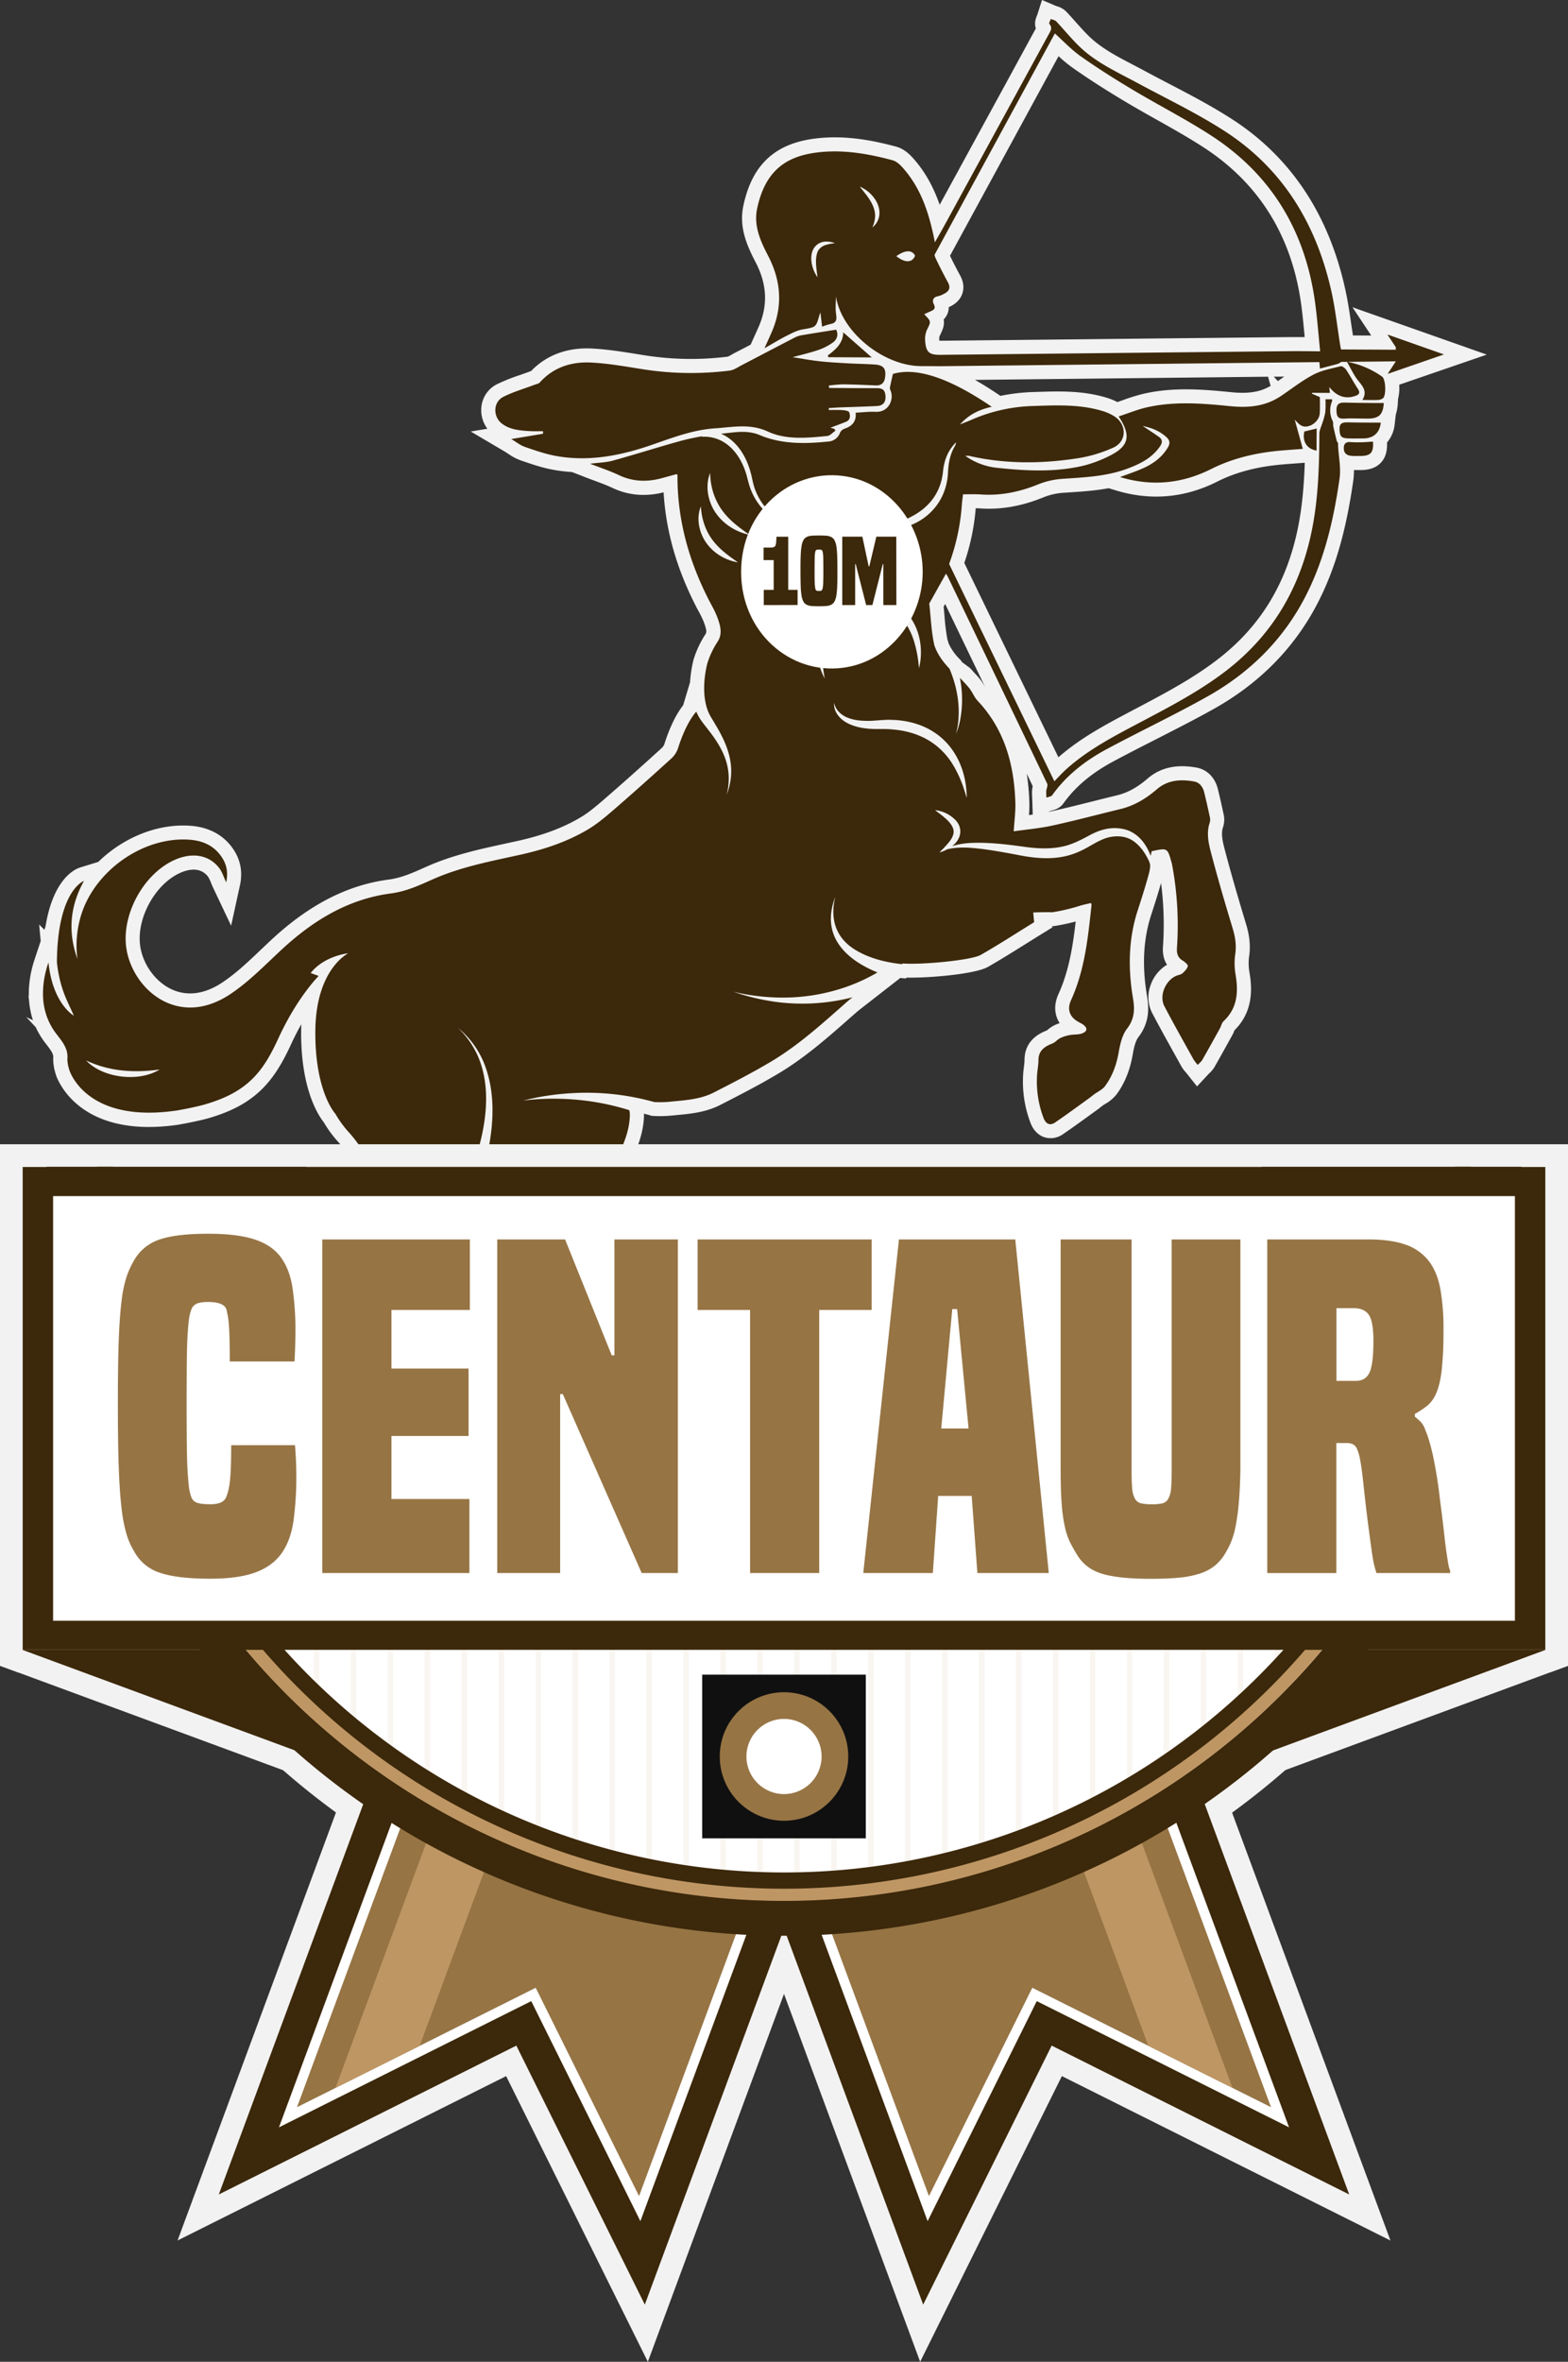 <svg xmlns="http://www.w3.org/2000/svg" xmlns:xlink="http://www.w3.org/1999/xlink" viewBox="0 0 1169.91 1761.72"><rect x="0" y="0" width="1169.91" height="1761.72" fill="#333333" stroke="none"/><defs><style>.cls-1{fill:none;}.cls-2{fill:#f2f2f2;}.cls-3{fill:#3c280a;}.cls-4{fill:#fff;}.cls-5{fill:#967444;}.cls-6{fill:#be9664;}.cls-7{opacity:0.1;}.cls-8{clip-path:url(#clip-path);}.cls-9{fill:#101010;}</style><clipPath id="clip-path"><path class="cls-1" d="M540.46,925.38c-161.79-14.71-319.79-20-480-27.67a524.61,524.61,0,0,0,1007.72,199.75,519.91,519.91,0,0,0,39.18-157.38c-90.93-1.42-181.89-3.79-273-7.7C736.45,928.88,638.46,934.71,540.46,925.38Z"/></clipPath></defs><g id="Layer_2" data-name="Layer 2"><g id="Layer_1-2" data-name="Layer 1"><path class="cls-2" d="M1044,287.66c0-.24,0-.47,0-.69l65.31-22.45-100.22-35.34,14,21.11-13.64-.07c-.32-2.21-.64-4.41-1-6.58-1.24-8.57-2.51-17.43-4.38-26.2-12.18-57-40.9-100.4-85.35-128.89-15.06-9.66-31-18-46.5-26.07-6.11-3.19-12.42-6.48-18.55-9.79-2.8-1.51-5.63-3-8.38-4.43-11.8-6.16-23-12-32-20.48-3.64-3.43-7-7.25-10.62-11.29-2.27-2.56-4.61-5.19-7.07-7.78a16,16,0,0,0-7.15-4.1l-.45-.13L777.46,0,774,10.87c-.06.16-.13.32-.2.48-.67,1.57-2.41,5.63-.93,9.84L751.21,60.94q-25.05,45.91-50.11,91.82c-4.29-12.37-10.59-24.71-20.56-35.56-3.72-4-7.67-6.66-11.77-7.77-16.5-4.44-38.42-9.12-61.74-5.93-29.38,4-46,19.88-52.39,49.93-3.42,16.16,2.68,29.79,9.22,42.37,8.54,16.43,9.21,32.26,2,48.39-1,2.24-2,4.48-3.2,7.13l-2.59,5.76-11.61,6.05c-.84.43-1.67.91-2.52,1.39a23.72,23.72,0,0,1-2.91,1.51,221,221,0,0,1-60.45-.75c-2.41-.37-4.82-.76-7.23-1.15-11-1.76-22.36-3.59-33.89-4.16-18.16-.91-33.76,4.9-45.23,16.81-.4.13-.8.27-1.17.41-2.3.87-4.62,1.68-7.08,2.54a140,140,0,0,0-17.23,6.9,21.32,21.32,0,0,0-11.63,17.43,23.33,23.33,0,0,0,4.52,15.75l-12.43,2.06,24.88,14.67c1.13.67,2.22,1.38,3.27,2.07a39.88,39.88,0,0,0,8.83,4.69l1,.36c7.53,2.59,15.32,5.26,23.6,6.77a116.07,116.07,0,0,0,14,1.68l9.46,3.69c2.52,1,5,1.89,7.35,2.77,4.79,1.78,9.32,3.46,13.45,5.42,11.79,5.56,24.59,6.65,38.08,3.25,1.66,28.38,9.45,56,23.66,84.07.72,1.43,1.47,2.84,2.23,4.25a71.81,71.81,0,0,1,3.92,8c2.1,5.43,2.49,7.88,1.51,9.37a74.4,74.4,0,0,0-9,19.18l-.17.63a93.5,93.5,0,0,0-2.42,16.14l-5.14,17.17c-5.39,6.95-10.12,16.71-14.06,29.08a7.62,7.62,0,0,1-2,2.9c-15.9,14.47-29.07,26.21-41.46,36.94l-.43.38c-6.16,5.34-12,10.39-18.29,14.17-12.92,7.75-28.3,13.54-47,17.69-2.95.66-5.9,1.29-8.84,1.93-19.74,4.28-40.15,8.71-59.55,17.39l-1,.44c-9.06,4.06-17.61,7.88-27,9.12-30.72,4-59.29,18.66-87.37,44.71-2.61,2.43-5.2,4.89-7.8,7.36-9.72,9.24-18.9,18-29.2,24.8-13,8.61-25.95,10.36-37.5,5.07-12.4-5.68-21.93-19-23.71-33.1C102,684.45,116,659.21,134.69,651c5.1-2.25,14.55-4.87,20.55,2.95a24.81,24.81,0,0,1,2.19,4.54c.53,1.28,1.12,2.72,1.84,4.23l13.17,27.78,6.57-30c2.09-9.53.63-18.33-4.34-26.14-6.91-10.87-18-17.22-32.06-18.35-25-2-50.79,8.85-69.26,26.9l-13.82,4.26-1.87.72-.36.2c-6.26,3.13-18.5,13-23.36,43.08l-.8,2.4-3.94-3.94,1.16,12.31-4.24,12.75c-.76,2.31-1.74,5.37-2.49,8.63a80,80,0,0,0-2.14,19.25l-.21.41.36,3a60.71,60.71,0,0,0,1.5,9.82l0,.15h0v.06q.61,2.52,1.45,5l-5-2.35,7.11,7.62a59,59,0,0,0,6.84,11.38l1,1.29c3.37,4.38,5.28,7,5.21,9.6a3.22,3.22,0,0,1,0,.43l-.07.61v.61a38.12,38.12,0,0,0,1.79,10.7c.08.28.18.59.29.94l0,.1c1.5,4.36,15.05,38.71,69.32,38.71a151.42,151.42,0,0,0,21-1.56l1-.11.39-.1c4.84-.83,10.08-1.89,16.43-3.33,3.33-.76,6.62-1.67,9.8-2.72,32-10.17,45.32-27.43,57.44-53.81,2.54-5.53,5.14-10.55,7.69-15-.07,1.51-.11,3.06-.13,4.64-.47,43.7,13,63.63,16.92,68.56a87.79,87.79,0,0,0,10.56,14.41c7.42,8.19,12.23,16.35,14.71,24.92-8,13.12-13.32,28.29-16.78,47.54-1.8,10-5.64,17.78-12.09,24.41-5.84,6-9.84,13-13.71,19.8-.57,1-1.15,2-1.72,3-3,5.15-3,11.16-2.94,14.38.06,11.31,4.83,20.58,9.72,29.1q3.36,5.88,6.78,11.73C255,1058.71,272.69,1089.22,279,1125c1.57,9,8.67,14.79,18.1,14.82a6.72,6.72,0,0,1,2.65.4,6,6,0,0,1-.73,3.64c-6.09,12.11-3.69,22.64-.92,30.46,2.69,7.6,8,12.24,15.77,13.79a121,121,0,0,0,23.75,2.39,115.74,115.74,0,0,0,26.79-3.14c3.31-.79,9.49-2.26,12-8.38s-.79-11.39-3-14.89-4.63-6.79-7-9.93c-4-5.42-7.83-10.54-9.85-16.19a27.31,27.31,0,0,0-11.42-13.46c-4.74-2.88-6.74-6.41-6.92-12.17a57.08,57.08,0,0,0-12.9-34.3c-11.08-14-20.35-30.24-30.06-52.78-6.57-15.26-4.91-30.34,5.08-46.11,6.61-10.43,13.83-20.86,20.81-30.94,4.59-6.63,9.34-13.49,13.91-20.35l3.55-5.28q2.43-3.58,4.82-7.19l.4-.65c1.21-2.15,2.46-4.45,3.74-6.87l.52.34c-1,3-2,6-2.9,9-.36,1.18-.73,2.35-1.1,3.52-4,12.44-9.65,26.49-21.94,36.38-14.28,11.5-16.56,36.79-4.69,52l.43.56c6.68,8.59,13.59,17.47,20.16,26.3l5.91,7.91c15.58,20.83,31.69,42.38,44.3,65.33l.8,1.41c.4.7,1,1.72,1.24,2.29a15.91,15.91,0,0,0,4.49,11.27c4.56,4.53,10.67,4.5,13,4.5,1.2,0,2.41,0,3.61,0,.31,0,.76,0,1.22,0a21.69,21.69,0,0,1,.88,2.76c-1.39,1.62-5.16,6.68-4.35,12.93a28.8,28.8,0,0,0,26.42,25.27c13.2.83,26.24.54,38.84.27a28.35,28.35,0,0,0,10.25-2.58c1-.42,2-.82,3-1.13l14.5-4.74-9.61-11.86c-1.34-1.65-2.59-3.21-3.78-4.7-2.55-3.18-4.95-6.18-7.46-9.1-1-1.15-2-2.22-2.91-3.25-3.47-3.8-5.63-6.28-6.27-9.36-1-4.65-3.77-9.19-8.56-13.89-10.83-10.62-21.13-21.23-28.11-34.29-2.77-5.18-6.89-8.81-10.52-12a37.69,37.69,0,0,1-5.56-5.55c-10.35-14.58-20.7-30.16-30.76-46.3-3.91-6.26-1.72-20.28,4.19-26.78,7.25-8,15.6-17.36,22.8-27.48a265,265,0,0,0,14-22.76c1.36-2.39,2.72-4.78,4.1-7.15,4.27-7.32,9-14.26,14.08-21.61,7.84-11.42,16-23.24,22.05-36.6,4.73-10.35,10.09-22.09,10.63-35.75,0-.8,0-1.57,0-2.32,1.4.36,2.8.74,4.18,1.14l1.6.49,1.3.07a89,89,0,0,0,13.47-.27l3.69-.36c10.74-1,21.85-2.05,32.67-7.57,15.4-7.87,29.28-15,43.1-23.25,19.84-11.78,37-26.91,53.58-41.54l5.73-5c.56-.49,1.26-1,2-1.61l29.92-23.32.19,0,3.72.38,1-.66c16.29.4,51.08-2.59,60.43-7.94,9.71-5.55,19.27-11.53,28.52-17.32q5.8-3.64,11.65-7.26l8.1-5-.41-.84,1.11,0,1-.15a157.7,157.7,0,0,0,15.58-3.31c-2.21,19.06-5.15,37.18-12.88,54.16-3.54,7.79-3.1,15.45.91,21.63a35.11,35.11,0,0,0-4.14,1.7,23.92,23.92,0,0,0-4.71,3.2l-.68.56c-4.66,1.8-16.66,6.93-16.69,22.14a42.1,42.1,0,0,1-.46,5.07c-.24,1.9-.51,4-.6,6.31A86.45,86.45,0,0,0,769,837.93c2.1,5.31,5.83,9,10.5,10.46a15.84,15.84,0,0,0,13.7-2.44c6.5-4.41,12.9-9.05,19.09-13.53q3.36-2.45,6.75-4.88c.84-.61,1.59-1.21,2.24-1.73.41-.34.82-.67,1.26-1s1.35-.91,2.17-1.42a28.31,28.31,0,0,0,8.32-7c6.08-8.21,10.05-18,12.12-29.83.5-2.87,1.67-9.59,4.14-12.8,8.45-11,8-21.7,6.53-30.68C852,720.38,853,700.47,859,682.18c2.43-7.47,5-15.39,7.27-23.52a240.61,240.61,0,0,1,1.43,47.61c-.36,5.28.67,9.74,3.05,13.35a28.53,28.53,0,0,0-12.24,15.15,25.77,25.77,0,0,0,1,20.58c5.55,10.61,11.43,21.18,17.13,31.41l4.79,8.63a24.84,24.84,0,0,0,3.16,4.32c.29.34.61.71.93,1.11l7.6,9.57,8.32-8.95c.36-.39.71-.73,1-1a20.5,20.5,0,0,0,3.77-4.61c4.32-7.58,8.4-14.94,13.28-23.78a24.13,24.13,0,0,0,1.49-3.34,1.34,1.34,0,0,0,.07-.18c14.17-14,13.21-31.28,11.21-43.14a38.55,38.55,0,0,1-.28-11.87c1.13-7.68.43-15.29-2.2-24-6.88-22.67-11.86-40.09-16.15-56.47-1.52-5.82-2.74-11.43-1.06-16.19a18.08,18.08,0,0,0,.25-10.09c-1.36-6.42-2.71-12.35-4.12-18.11-2.13-8.67-8.09-14.69-16-16.1-15-2.7-27,0-36.57,8.29-7.45,6.45-14.87,10.51-22.67,12.4-5.67,1.38-11.32,2.8-17,4.21-11,2.77-22.43,5.63-33.64,8.07l-1,.21,2.51-1,.48-.13c1.93-.51,5.93-1.56,8.66-5.38,8.84-12.36,21-22.59,37.23-31.28,10.49-5.63,21.33-11.15,31.82-16.49,14-7.16,28.59-14.56,42.68-22.42,35.33-19.69,62-47.15,79.15-81.6,12.18-24.41,20-51.76,25.32-88.68a53,53,0,0,0,.51-8.13l.82,0c.82,0,1.61,0,2.35,0l1.58,0c4.44,0,10.88-.64,15.43-5.57,4.15-4.48,4.69-10.2,4.51-15a24.51,24.51,0,0,0,5.72-13.59l.86-7.35a32,32,0,0,0,1.44-7.87l.25-3.88A31.1,31.1,0,0,0,1044,287.66ZM789.69,564.88l-70.2-144.94A168.21,168.21,0,0,0,728,379.12c1.07,0,2.12.05,3.12.12,15.8,1.1,31.52-1.69,48.06-8.53a48.55,48.55,0,0,1,14.89-3.16l3.91-.26c9.58-.64,19.36-1.29,29.18-3.12l5.47,1.65c25.89,7.86,51.33,5.64,75.61-6.59,13.88-7,29.85-11.18,48.82-12.8,3.59-.31,7.2-.57,10.7-.82l5-.38.75-.05c-.5,15-1.69,30.84-4.64,46.23-8.2,42.73-28,75.65-60.56,100.63-18.48,14.18-38.72,24.87-60.16,36.2l-4.86,2.57C825,540.48,806.11,550.48,789.69,564.88ZM768,598.34a170.81,170.81,0,0,0-1.93-21.24l4.47,9.35a18.06,18.06,0,0,0-.46,2.89,35.86,35.86,0,0,0,0,4.71l.06,1.23.41,12.33-2.84.38C768,604.82,768.11,601.6,768,598.34ZM716.47,205.65c-3-5.51-5.46-10.31-7.66-14.86l81-148.89a104.36,104.36,0,0,0,10.44,8.61c11.37,8,24.18,16.26,39.17,25.23,7.86,4.7,15.92,9.23,23.72,13.61,11.73,6.59,23.85,13.4,35.15,20.75,41.12,26.75,65.52,66,72.52,116.75,1.05,7.65,1.78,15.45,2.56,23.7,0,.3,0,.6.08.9-3.59,0-7.08,0-10.58,0h0q-74.55.76-149.1,1.56l-112.2,1.17q-.39,0-.72,0c0-.25,0-.53-.07-.84a6.69,6.69,0,0,1,.35-2.81l.29-.58c1.71-3.5,3.47-7.1,2.7-11.72a12.67,12.67,0,0,0,3.76-9.09l0,0,.65-.31c4.92-2.31,8.13-5.67,9.54-10C719,215.93,719.51,211.29,716.47,205.65ZM946.11,281l1.91,6.84c-7.73,4.59-16.65,6-29.37,4.71-22.22-2.25-44-3.85-65.9,1.28a141.62,141.62,0,0,0-15.1,4.71l-3.94,1.38a46.51,46.51,0,0,0-7.58-3.12c-18.15-5.62-36.23-5-53.73-4.41l-1.66.05a143.64,143.64,0,0,0-24.31,2.86l-.65-.44q-9.56-6.51-18.35-11.49Zm4.29,0,7.79-.09-1.23.87-3.53,2.48Zm-226.09,218-.78-.85-5.93-4.38-.36-.84-1.34-1.4a39.22,39.22,0,0,1-8.35-12.1v-.71l-.54-1a160.37,160.37,0,0,1-2.31-18.32c-.2-2.26-.4-4.58-.63-6.89l1.12-2c9.87,20.48,19.86,41.24,29.89,62.11l-.05-.09a47.55,47.55,0,0,0-3.15-5,69.12,69.12,0,0,0-5.28-6.05C725.87,500.59,725.1,499.78,724.31,498.91Z"/><path class="cls-3" d="M374.71,316.16c6,4.42,13.13,4.94,20.2,5.4,3.39.22,6.81.07,10.21.09l.08,1.9-23.75,3.95c4,2.37,6.89,4.74,10.18,5.86,7.59,2.61,15.26,5.31,23.13,6.74,24.68,4.5,48.48-.28,71.75-8.32,15.39-5.33,30.59-11.22,47.08-12.28,13.17-.85,25.91-3.79,39.29,2.4,13.77,6.37,29.37,4.78,44.35,3.31,2.14-.21,4.07-2.57,6.1-3.94l-.81-1.41-2.95-.79c3.94-1.5,7.79-2.91,11.59-4.44,3.44-1.38,3.33-4.48,2.45-7.07-.34-1-3.07-1.5-4.76-1.62-3.49-.26-7-.11-10.53-.13l.06-1.42c2.76-.16,5.52-.38,8.28-.48,9.21-.36,18.43-.58,27.63-1.05,4.62-.23,6.72-2.91,6.38-7.53s-2.29-5.85-7-5.8c-11.68.1-23.35-.08-35-.14-.11-.59-.21-1.18-.31-1.76a100.8,100.8,0,0,1,10.51-.95c8.06.09,16.12.45,24.18.82,4.39.21,6.75-1.68,7.33-6.06.87-6.48-1.1-9.1-7.9-9.54s-13.81-.52-20.71-.92-13.82-.78-20.68-1.55c-6.66-.75-13.26-2-19.71-3,6.31-1.73,12.77-3.2,19-5.31a43,43,0,0,0,10.88-5.51c3.53-2.51,4.35-6.25,2.61-9.69-9.07,1.45-17.63,2.76-26.17,4.23a17.88,17.88,0,0,0-5.07,1.81c-13.11,6.79-26.17,13.67-39.27,20.46-2.89,1.5-5.8,3.61-8.88,4a230.46,230.46,0,0,1-63.44-.77c-13.3-2.07-26.63-4.54-40-5.21-14.56-.72-28,3.39-38.29,14.85-.86,1-2.54,1.2-3.87,1.71-7.79,2.95-15.91,5.27-23.3,9C367.77,299.91,367.7,311,374.71,316.16Z"/><path class="cls-3" d="M618.07,266.45l32.35.17-21.29-18.73c0,7.91-5.47,12.77-11.52,17.28C617.76,265.6,617.91,266,618.07,266.45Z"/><path class="cls-3" d="M1003,300.31h-.37c-2,0-3.34.4-4.2,1.26s-1.31,2.31-1.27,4.35.19,4.23,1.43,5.36c.84.77,2.17,1.09,4.07,1,4-.28,8.08-.19,12-.1,1.72,0,3.52.08,5.25.09,8.89.05,12-2.8,12.57-11.66-2.74,0-5.49,0-8.24,0C1017.28,300.53,1010.08,300.52,1003,300.31Z"/><path class="cls-3" d="M1005.38,315.05h-.44c-2.21,0-3.57.36-4.4,1.19s-1.16,2.14-1.1,4.07c.17,5.19,1.36,6.51,6.06,6.69,2.47.1,5,.08,7.45.06,1.28,0,2.56,0,3.84,0,7.91,0,12.55-4,13.45-11.81h-7.12C1017,315.21,1011.25,315.2,1005.38,315.05Z"/><path class="cls-3" d="M1022.16,329.55c-1.91.14-3.72.28-5.53.33h-.26a72.09,72.09,0,0,1-8.18-.07c-.39,0-.76-.05-1.11-.05a4.66,4.66,0,0,0-3.22.89,4.37,4.37,0,0,0-1.21,3.24c-.16,3.69,1.61,5.69,5.42,6.12a38.14,38.14,0,0,0,5.13.11l1.73,0c4,0,6.42-.7,7.8-2.2s2-4.11,1.68-8.5Z"/><path class="cls-3" d="M982.3,336.14l.09-16.5-9.18,2.22S969.82,333.71,982.3,336.14Z"/><path class="cls-3" d="M997.39,328.94c-.9-3.54-1.77-7.08-2.54-10.64-.3-1.38.07-3-.51-4.21a17.76,17.76,0,0,1-.48-14.8,4.5,4.5,0,0,0,0-1.44l-4.89,0a86.45,86.45,0,0,1-.13,9.58,48.51,48.51,0,0,1-2,7.5c-.83,2.88-2.42,5.76-2.43,8.64-.11,23.41-.76,46.75-5.19,69.85-8.37,43.6-29,79.71-64.48,107-20.09,15.42-42.43,27-64.68,38.76-18.93,10-37.95,19.87-54.09,34.23-3.22,2.87-6.15,6.09-9.28,9.38l-78.48-162a10.33,10.33,0,0,1,.37-1.33,159.17,159.17,0,0,0,9.06-42.85c.17-2.56.57-5.1.9-7.89,4.77,0,9.05-.18,13.3.11,15.11,1.05,29.36-2,43.32-7.75a59.26,59.26,0,0,1,18.18-3.94c16.11-1.11,32.16-1.76,47.59-7.48,9.61-3.57,18.42-7.86,24.47-16.57,1.94-2.78,2.16-5.16-.68-7.19-4-2.82-8.07-5.44-12.13-8.16,6.45,1.34,12.53,3.61,17.69,8.33,2.74,2.5,2.84,4.72,1.06,7.73-4.4,7.4-11,12.17-18.64,15.57-5.63,2.51-11.52,4.41-17,6.48q34.88,10.58,67.84-5.93c16.54-8.33,34.3-12.32,52.66-13.88,5.45-.47,10.91-.83,15.84-1.21L966,313c2.94,3.16,5.23,6,9.82,5s8.53-5.17,8.85-9.52c.29-4.09.1-8.21.12-12.25l-6-2.6.24-.62,13.25.07c-.16-1.43-.3-2.62-.5-4.43,5.48,7,12,9.16,19.14,6.77,2.78-.94,4.36-2.07,2.24-5.3-3.07-4.66-5.67-9.64-8.77-14.29-.86-1.29-3-2.93-4.12-2.65-6.93,1.76-14.23,3.06-20.44,6.34-8.54,4.49-16.21,10.63-24.28,16-11.59,7.72-24.33,8.81-37.86,7.44-20.82-2.11-41.75-3.79-62.45,1-6.89,1.62-13.52,4.34-20.6,6.67,9.67,14.51,7.66,22.35-7.11,29.55a92.9,92.9,0,0,1-18.41,7c-21.43,5.24-43.15,4.13-64.82,1.81a49.46,49.46,0,0,1-24.05-8.95,16.49,16.49,0,0,1,2.77,0c26.7,6.11,53.63,6,80.5,1.88a102.66,102.66,0,0,0,27.23-8.08c10.23-4.72,10.06-17.49.43-23.44a35.65,35.65,0,0,0-8.05-3.66c-17-5.26-34.5-4.48-51.94-3.89a122.77,122.77,0,0,0-46.47,10.33c-2.34,1.05-4.76,1.93-8.47,3.42,7-7.72,14.7-11.15,23.72-13.16-31.79-21.66-56.29-29.66-73.73-24.52-.57,2.49-1.18,4.82-1.62,7.18-.3,1.54-1,3.43-.42,4.63,3.25,6.66-.87,16.92-10.77,16.45-4.84-.22-9.73.4-15,.66.61,6.81-2.83,10.16-8.51,12a6.08,6.08,0,0,0-3.25,3.14,9.79,9.79,0,0,1-8.65,6.38c-17.34,1.78-34.79,2.07-51.09-4.78-9.21-3.87-17.72-2.21-27.25-1.23l-1.7.17a34.34,34.34,0,0,1,3.31,1.69c10.7,6.27,16.64,17.95,19.38,29.54.68,2.85,1.13,5.56,2,8.29a46,46,0,0,0,3.26,7.73c11.48,21.62,36.9,27,59.5,23.9-14.24,2.35-29.54,1.93-42.68-4.63a46.51,46.51,0,0,1-23-26c-1-2.71-1.68-5.69-2.42-8.44-4-15.38-14.62-29.69-31.7-29.85a15.18,15.18,0,0,0-1.65.07h-.15l0-.41c-5.69,1-11.36,2.2-16.92,3.74-16.61,4.61-33,9.87-49.67,14.45-5.18,1.42-10.74,1.5-17,2.31,7.79,3,14.83,5.33,21.47,8.47,10.56,5,21.23,5.27,32.23,2.25,3.72-1,7.44-2.05,11-3,.38.59.55.73.54.87-.17,32.6,8.23,63.07,22.87,92,2.22,4.41,4.82,8.67,6.58,13.26,2.37,6.15,4.49,12.85.47,18.93a63.72,63.72,0,0,0-7.74,16.47c-2.69,11.17-3.59,24.57.61,35.35a33.82,33.82,0,0,0,2.75,5.31q1.7,2.83,3.38,5.71c9.93,16.65,14.93,32.33,7.83,51.27,4.54-19-1.72-32.9-13.22-47.69-2-2.65-4.18-5.26-6.09-8a39.6,39.6,0,0,1-3.48-6.4c-.06.19-.09.3-.09.3-5.32,6.21-9.91,15.95-13.52,27.25a18,18,0,0,1-4.91,7.49c-13.75,12.51-27.6,24.93-41.65,37.11-6.43,5.57-13,11.26-20.2,15.61-15.5,9.3-32.58,15-50.14,18.94-22.49,5-45.18,9.18-66.37,18.65-10,4.47-19.63,8.9-30.95,10.39-32,4.2-58.25,20.34-81.59,42-12.4,11.51-24.37,23.94-38.35,33.21C132.1,767.91,98,736.9,94.13,706.28c-3.14-24.9,13.3-54.74,36.32-64.92,13.1-5.79,25.57-3.67,33.11,6.14,2.25,2.94,3.34,6.76,5.19,10.68,1.5-6.82.55-12.77-2.95-18.27-5.58-8.79-14-12.71-24-13.51-34.56-2.78-71.36,23-81.44,56.78a76.7,76.7,0,0,0-2.58,32.15c-7.11-19.75-5.81-39,4.87-58.21l0,0-.31.13-.07,0c-2.84,1.35-19.38,11.28-19.81,60.29h0a95.13,95.13,0,0,0,4.46,21.08c2.07,6.22,5.16,12.11,8.17,19,0,0-15.8-8.71-18.93-39.76-.84,2.53-1.62,5.07-2.21,7.66a66.61,66.61,0,0,0-1.77,19.29v0h0a49.44,49.44,0,0,0,1.3,8.56c-.15-.75-.29-1.49-.42-2.23-.25-1.46-.46-2.89-.64-4.28.18,1.39.39,2.82.64,4.28.13.74.27,1.48.42,2.23a47.21,47.21,0,0,0,8.51,17.74c4.2,5.5,8.52,10.52,8.35,17.5,0,.45,0,.9-.09,1.37a27.68,27.68,0,0,0,1.36,7.75c0,.18.12.39.19.61,2.58,7.51,18.69,38.84,79.52,30.09l.12,0h0c5.43-.91,10.85-2,16.26-3.28,3.05-.69,6-1.52,8.88-2.47,29.59-9.37,40.44-24.9,51.14-48.2,14.15-30.81,30.06-46.5,30.06-46.5l-6-2.15c10.35-13.07,28.11-14.76,28.11-14.76s-24.11,11.55-24.6,57.51c-.49,45.24,14.59,61.88,15.05,62.38h0a75.85,75.85,0,0,0,9.71,13.41c7.77,8.59,14,18.32,17.18,29.66.53,1.88.73,4.56-.21,6-8.93,14-13.59,29.51-16.49,45.65-2.06,11.45-6.55,21.29-14.9,29.88-5.72,5.88-9.7,13.55-13.88,20.76-1.45,2.49-1.54,6-1.52,9,0,8.87,4,16.46,8.33,23.94,20.75,36.2,43.34,71.59,50.72,113.77.73,4.13,3.62,6.11,7.8,6.12,13.65.05,15.24,11.36,11.26,19.26s-3.08,14.68-.4,22.24c1.43,4.05,3.81,6.17,7.93,7a106.46,106.46,0,0,0,46.05-.68c5.95-1.41,5.89-2.14,2.55-7.47-5.88-9.4-13.93-17.38-17.8-28.16a17.14,17.14,0,0,0-7-8c-8-4.85-11.69-11.83-12-20.82-.33-10.63-4.1-19.85-10.64-28.1-13.3-16.77-23-35.56-31.47-55.14-8.54-19.83-5.18-38.48,5.85-55.89s23.35-34.26,34.86-51.5c2.76-4.14,5.59-8.26,8.34-12.43,19.89-35.42,37.67-84.59,22.21-121.07a66.17,66.17,0,0,0-15.23-21.78A66.62,66.62,0,0,1,361,792.67c13.34,32.74,3.88,72.67-9,105.55l.31.14,2.24,1.49c5.73,3.79,6,4.75,3.7,11.37-1.45,4.19-2.72,8.45-4.07,12.67-5,15.88-11.81,30.47-25.36,41.38-10.14,8.17-11.05,27.06-3,37.42,7,9,13.95,17.92,20.73,27,18,24.14,36.44,48,51,74.45,1.41,2.56,3.32,5.38,3.32,8.08,0,5.3,2.94,6,7,6,1.31,0,2.63,0,3.95,0,4,.11,8.36.31,10,4.77,1.81,5,4.35,10.18-.17,15.31-1.09,1.25-2.14,3.29-1.95,4.8,1.11,8.51,7.69,15.57,16.67,16.14,12.61.79,25.3.53,37.95.25,3.17-.07,6.3-1.91,10.22-3.19-4.22-5.2-7.54-9.48-11.06-13.59-4.54-5.29-9.93-9.79-11.49-17.3-.65-3.12-3.22-6.17-5.63-8.54-11.39-11.16-22.33-22.45-30-36.83-3.41-6.39-11.07-10.36-15.38-16.43-10.84-15.28-21.2-30.93-31.11-46.82C373,1006,376.39,986.91,385,977.4c7.72-8.5,15.37-17.17,22-26.5s11.87-19.32,17.58-29.11c11.33-19.44,26.2-36.61,35.65-57.29,4.69-10.27,9.23-20.32,9.69-31.8a14.56,14.56,0,0,0-.43-4.6,186.4,186.4,0,0,0-42-8,189.11,189.11,0,0,0-37.07.82,192.65,192.65,0,0,1,37.13-5.53,186.47,186.47,0,0,1,60,6.5l.44.14a78.92,78.92,0,0,0,11.89-.23c11.19-1.12,22.46-1.65,32.62-6.83,14.34-7.32,28.68-14.71,42.52-22.93,21.2-12.58,39.3-29.26,57.74-45.45,1.08-.94,2.23-1.79,3.36-2.67a151,151,0,0,1-57.51,3.39,168.14,168.14,0,0,1-31.48-7.55,160.77,160.77,0,0,0,34.66,4.36,143.89,143.89,0,0,0,41.68-5.46,134.13,134.13,0,0,0,31.23-13.29c-19.79-8-37.39-22.23-34.46-45a50.45,50.45,0,0,1,3-11.44c-4,16.05,0,30.17,14.34,39.24,10.48,6.56,22.94,9.68,35.3,11l.74-.49c14.14,1.1,51.14-2.4,58.14-6.4,13.52-7.73,26.6-16.23,39.87-24.41-.09-.18-.37-3.35-.71-7.22,3.66-.15,7.27-.22,10.8-.22,1.16,0,2.32,0,3.48.06a143,143,0,0,0,20.51-4.84c2.72-.87,5.56-1.39,8.33-2.06a6.1,6.1,0,0,1,.37,1.41c-2.6,24.21-5,48.48-15.26,71-3.06,6.72-1.32,12.21,5,16,1.26.77,2.65,1.34,3.85,2.19,3.45,2.43,3.53,4.95-.33,6.55-2.88,1.19-6.39.75-9.56,1.37a27.62,27.62,0,0,0-7.08,2.27c-2.08,1-3.68,3.14-5.81,4-5.93,2.27-10.4,5.32-10.42,12.54,0,3.92-.92,7.83-1.07,11.76a76.57,76.57,0,0,0,4.94,31.42c1.65,4.18,4.68,5.82,8.53,3.2,8.67-5.89,17.09-12.13,25.6-18.25,1.17-.84,2.25-1.8,3.4-2.65,2.8-2.07,6.32-3.58,8.29-6.25,5.56-7.49,8.59-16.07,10.21-25.37,1.06-6,2.58-12.72,6.15-17.39,5.53-7.22,5.94-14.1,4.52-22.54-3.74-22.14-3.53-44.24,3.53-65.89,2.8-8.6,5.56-17.23,7.94-25.94.89-3.24,2-7.48.67-10l0-.18c-2.79-6.15-6.6-11.8-11.95-15.51-5.77-4-13.13-4.22-19.67-2.38-7,2.15-13.16,6.91-20.14,10-15.22,7.12-31.38,5.85-47.34,2.57-11.21-2.06-22.55-4.2-33.87-5.07a68.64,68.64,0,0,0-11.29,0c-2.11.19-4.23.57-6.35,1a28.13,28.13,0,0,1-5.92,2.43c.52-.56,1-1.1,1.55-1.63l-.62.11.83-.33c.75-.77,1.49-1.53,2.2-2.29,3.09-3.41,7.2-7.62,6.5-12.52-1.17-6.1-8.93-11.07-13.78-14.92a25,25,0,0,1,15.8,8c5,6,3.51,13.2-2.1,18.06-.32.28-.65.54-1,.8.82-.26,1.65-.5,2.5-.71a59.18,59.18,0,0,1,11.68-1.68c13.65-.6,27.16,1.16,40.6,3,9,1.19,18.45,1.68,27.35-.25,7.1-1.38,13.91-4.93,20.27-8.36,7.63-4.12,15.34-6.48,24.11-5,11,1.78,17.92,10.26,21.65,20.19l.77-3.39c11.78-2.57,11.78-2.57,14.79,8.31.09.31.23.62.29.94A245.75,245.75,0,0,1,878.16,707c-.29,4.24.55,7.3,4.32,9.57,1.6,1,4,3.07,3.78,4.08-.5,2-2.38,3.94-4.09,5.44-1.16,1-3,1.17-4.54,1.81-8.1,3.44-12.91,14.94-8.89,22.6,7,13.41,14.48,26.59,21.81,39.83a34,34,0,0,0,3.12,4c1.45-1.55,2.68-2.48,3.38-3.7,4.47-7.85,8.84-15.75,13.21-23.65.94-1.72,1.31-4,2.65-5.22,10.34-9.7,11.14-21.63,9-34.62a49.38,49.38,0,0,1-.31-15.15c1-6.75.1-12.93-1.86-19.38-5.72-18.86-11.27-37.8-16.26-56.87-1.88-7.19-3.48-14.77-.8-22.35a8.63,8.63,0,0,0-.11-4.39q-1.9-8.94-4.06-17.81c-1-4.11-3.38-7.5-7.62-8.26-10-1.79-19.66-1.18-27.84,5.9-8,6.88-16.74,12.16-27.07,14.67-16.94,4.11-33.81,8.61-50.84,12.33-9.54,2.08-19.35,2.92-28.8,4.28.47-7.65,1.44-14.55,1.23-21.4-.88-28.4-8-54.56-28.12-75.94-2.43-2.58-3.77-6.15-5.93-9-1.93-2.58-4.29-4.83-6.94-7.75l-.38-.28a81.06,81.06,0,0,1,0,32.25c-.21,1.13-.69,2.79-1,3.91s-.84,2.8-1.24,3.82l-.69,1.88c.16-.7.54-2.25.69-2.92s.43-2.32.55-2.93c2.29-14.55-.37-29.46-6.11-43-4.23-4.38-9-10.48-11.29-17.55h0c-2.28-10-2.56-20.47-3.76-30.73a1.89,1.89,0,0,1,.34-.91l12.11-21.64a25.83,25.83,0,0,1,1.36,2.23q37.14,77.14,74.15,154.37c.68,1.42-.55,3.7-.68,5.59a46.26,46.26,0,0,0,.12,4.85c1.47-.58,3.55-.72,4.32-1.8,10.69-15,24.87-25.88,40.8-34.43,24.64-13.21,50-25.21,74.35-38.82,32.53-18.13,58.09-43.47,74.87-77.12,13.47-27,20.05-55.85,24.33-85.5,1.33-9.18-1-17.76-1.08-26.63C998.27,330.06,997.54,329.54,997.39,328.94ZM64.28,791.05c17.23,8.06,35.3,9.42,54.85,6.72C103.47,807.55,76.45,804.09,64.28,791.05ZM536,413.7a35.35,35.35,0,0,1-9-8.72c-5.49-7.77-7.69-18.36-4.07-27.31.56,10,3.77,19.34,10.1,26.91,5,6.06,11.11,10.37,17.63,14.93A37.71,37.71,0,0,1,536,413.7Zm7.61-21.49a39.23,39.23,0,0,1-9.65-9.67c-5.82-8.55-8-20-4.13-29.77.22,11.22,3.78,21.89,10.91,30.41,5.27,6.36,11.72,11,18.6,15.8A42.15,42.15,0,0,1,543.64,392.21Zm74.84,72.43c-4.41,9.51-5.35,20.48-4.5,31a96.84,96.84,0,0,0,1.38,10.45,44.53,44.53,0,0,1-4-10c-3.17-11.47-2.72-24.19,2.83-35,1.19-2.29,2.69-4.69,3.91-6.94,5-9.14,9.38-18.66,11.42-28.95,1.26,9.59-1.89,20.12-5.7,28.86-.69,1.45-1.59,3.48-2.37,4.86C620.52,460.69,619.3,462.85,618.48,464.64Zm77.73,81.08c14.34,8.91,22.57,24.37,24.57,40.87a69.36,69.36,0,0,1,.55,8.64c-.6-2-1.26-4.19-1.91-6.15a88.17,88.17,0,0,0-7.56-17.23c-10-17.45-26.38-26.24-46.18-27.75-4.75-.47-10-.18-14.75-.36-6.73-.32-13.61-1.47-19.55-4.87-5.17-2.9-9.59-8.47-9-14.64.9,4.78,4.54,8.52,8.8,10.55a30.77,30.77,0,0,0,9.61,2.59,64.91,64.91,0,0,0,9.14.32c5.36-.26,10.76-1,16.18-.7C676.63,537.34,687.24,540.06,696.21,545.72Zm-41.32-117a84.38,84.38,0,0,0,10.57,16.16c3.55,4.44,7.5,8.44,11.37,12.58,8.54,9.83,11.59,23.36,9.86,36a32.36,32.36,0,0,1-1.05,4.88,88.48,88.48,0,0,0-3.35-19,49.87,49.87,0,0,0-11.09-20.07c-1-1.11-2.41-2.63-3.31-3.78C661.84,448.08,655.85,438.29,654.89,428.67Zm2.55-34.05c7.46-3,15.65-5.6,23.09-9.56,13.23-7.05,21.52-18,23.09-33.42.81-8,3.34-15.37,9.8-21.82a12.68,12.68,0,0,1-.73,2.53c-3.8,6.22-5,13-5.35,20.24C705.85,381.53,680.54,397.43,657.44,394.62Z"/><path class="cls-3" d="M1077.36,264.39l-42.2-14.88,6.26,9.44v1.94l-40.86-.22c-.2-1-.49-2.27-.69-3.56-2-12.5-3.4-25.12-6-37.48C982.9,168.4,957.78,126,913.1,97.39c-20.58-13.2-42.82-23.81-64.38-35.46-14.74-8-30.2-14.85-42.56-26.5-6.43-6.07-12-13-18.09-19.48-1-1-2.7-1.22-4.07-1.8-.4,1.27-1.53,3.18-1.08,3.69,2.7,3,.8,5.42-.59,8Q743.8,96.44,705.27,167.05c-2.53,4.63-5.18,9.2-7.73,13.72-4.11-21-10.14-40.58-24.73-56.47-1.84-2-4.26-4-6.77-4.73-18.86-5.07-38-8.35-57.59-5.67-22.9,3.13-37.74,14.32-43.54,41.71-2.71,12.81,2.5,24.26,8.27,35.34,9.77,18.81,11,38,2.3,57.5-1.48,3.35-3,6.68-5.09,11.35,6.27-3.58,11.15-6.61,16.26-9.18,3.91-2,8-4.16,12.22-4.9,9.89-1.72,10-1.39,12.62-11.07a11.24,11.24,0,0,1,.65-1.46c.43,3.65.81,6.85,1.24,10.53a42.34,42.34,0,0,1,6.08-2c4.52-.75,5-3.19,4.36-7.32-.68-4.39-.11-9-.09-13.46,3.93,26.82,35.62,52.09,63.63,52.16,4,0,8,0,13.06.07l284-3.07c.15,1.68.28,3.18.43,4.82,4.76-1.25,9.2-2.36,13.61-3.6a10.53,10.53,0,0,0,2.24-1.4l4.3,0c3.08,5.34,5.05,9.73,7.91,13.42,3.47,4.48,7.71,8.38,3.56,15,4.25,0,7.86.17,11.45,0a6.91,6.91,0,0,0,4-1.32c2.45-2.15,2.06-14.16-.75-16.1a66,66,0,0,0-25.93-11l36.22-.39-6.12,9.37Zm-456.74-82.7a30.42,30.42,0,0,0-4.37,1,9.78,9.78,0,0,0-5.54,3.89l-.25.39c-.1.21-.32.64-.43.84-2.27,5.79-.78,12.78-.09,19-4-5.63-6.44-14.77-3-21.18a10.78,10.78,0,0,1,9.44-5.42,4.28,4.28,0,0,1,.62,0,19.16,19.16,0,0,1,3.63.44c.78.19,1.55.44,2.3.7C622.16,181.49,621.39,181.59,620.62,181.69Zm33.73-16a14.32,14.32,0,0,1-2.58,3.22c-.3.26-.58.52-.89.76a22.94,22.94,0,0,0,2.06-8.34c.09-8.69-6.3-15.6-11.48-22.12C651.19,143.12,660.17,155.33,654.35,165.7Zm28.34,25.13a6.28,6.28,0,0,1-2.93,3.51l0,0c-2.1,1-5.55,1-11-3.22,0,0,10.2-8,14-.32h0Zm9,55.09c3-6.14,3.22-6-2.13-11.52,1.88-.86,3.36-1.55,4.86-2.22,2.29-1,3.9-2.05,2.35-5.17-1.49-3-.58-5.37,3.21-6.06a17.59,17.59,0,0,0,4.11-1.65c3.87-1.82,5.49-4.38,3.18-8.65-3.28-6.07-6.46-12.21-9.39-18.46a7.66,7.66,0,0,1-.6-2.11L787.05,24.94c6.38,5.78,12.29,12.1,19.22,17,12.48,8.79,25.41,17,38.51,24.81,19.61,11.74,40.07,22.12,59.2,34.56,44.9,29.22,69.92,71.32,77.2,124.13,1.61,11.68,2.47,23.46,3.82,36.63-8.08-.05-15.07-.18-22.06-.11q-130.65,1.35-261.3,2.73c-8.47.09-10.81-2-11.38-10.67A16.83,16.83,0,0,1,691.65,245.92Z"/><path class="cls-4" d="M688.44,426.57c0,35.28-25,67.11-59.6,71.56-39.5,5.09-75.89-26.64-75.89-71.56s36.39-76.65,75.89-71.56C663.41,359.47,688.44,391.29,688.44,426.57Z"/><path class="cls-3" d="M569.85,451.33V440h7.41V417.81h-7.54v-9.36h4.57a15.92,15.92,0,0,0,2.26-.13,2.8,2.8,0,0,0,1.45-.61,2.87,2.87,0,0,0,.81-1.38,10.64,10.64,0,0,0,.33-2.39l.2-3.57h8.76V440h7v11.31Z"/><path class="cls-3" d="M611,452.21c-2.11,0-3.91-.06-5.41-.17a9.68,9.68,0,0,1-3.81-1,5.62,5.62,0,0,1-2.42-2.45A15.11,15.11,0,0,1,598,444a60,60,0,0,1-.6-7.37c-.09-3-.14-6.58-.14-10.84s0-7.81.14-10.77a60,60,0,0,1,.6-7.37,15,15,0,0,1,1.35-4.58,5.7,5.7,0,0,1,2.42-2.46,9.85,9.85,0,0,1,3.81-1c1.5-.11,3.3-.16,5.41-.16s3.93.05,5.46.16a9.66,9.66,0,0,1,3.8,1,6,6,0,0,1,2.43,2.46,14.67,14.67,0,0,1,1.38,4.58,60,60,0,0,1,.6,7.37q.14,4.44.14,10.77c0,4.26,0,7.88-.14,10.84a60,60,0,0,1-.6,7.37,14.76,14.76,0,0,1-1.38,4.58,5.92,5.92,0,0,1-2.43,2.45,9.49,9.49,0,0,1-3.8,1C614.91,452.15,613.09,452.21,611,452.21Zm0-11.38a4.74,4.74,0,0,0,1.79-.27c.42-.18.75-.75,1-1.71a25.72,25.72,0,0,0,.43-4.55q.11-3.09.1-8.75t-.06-8.95a29.52,29.52,0,0,0-.37-4.65c-.21-1-.53-1.57-1-1.75a5.26,5.26,0,0,0-1.89-.27,5,5,0,0,0-1.85.27c-.42.18-.74.76-.94,1.75a28.34,28.34,0,0,0-.37,4.65c0,2.11-.07,5.09-.07,8.95s0,6.69.1,8.75a29.57,29.57,0,0,0,.41,4.55c.2,1,.51,1.53.94,1.71A4.72,4.72,0,0,0,611,440.83Z"/><path class="cls-3" d="M659.05,451.33V420.77h-.4l-7.74,30.56h-4.65l-7.81-30.56h-.4v30.56h-9.63v-51h15l4.71,22.15h.47l5.25-22.15h14.88l.07,51Z"/><polygon class="cls-2" points="385.25 1525.89 163.24 1636.93 388.31 1028.93 706.07 1111.37 481.11 1719.07 385.25 1525.89"/><path class="cls-2" d="M483.37,1761.72,377.63,1548.63,132.48,1671.25,377.75,1008.7l350.7,91Zm-90.5-258.57,86,173.27,204.85-553.36-284.81-73.89L194,1602.62Z"/><polygon class="cls-2" points="463.84 1111.37 781.6 1028.93 1006.67 1636.93 784.66 1525.89 688.8 1719.07 463.84 1111.37"/><path class="cls-2" d="M686.54,1761.72l-245.08-662,350.7-91,245.27,662.55L792.28,1548.63ZM486.22,1123.06l204.85,553.36,86-173.27,198.87,99.47L771,1049.17Z"/><polygon class="cls-2" points="1152.98 1230.76 946.71 1306.85 1017.42 1230.76 1152.98 1230.76"/><path class="cls-2" d="M1010,1213.83l-15.65,16.82-15.73,16.93L886,1347.28l270.27-99.7,13.63-5v-28.73Zm-2.64,52.58,17.4-18.72h33.35Z"/><polygon class="cls-2" points="16.93 1230.76 223.21 1306.85 152.5 1230.76 16.93 1230.76"/><path class="cls-2" d="M191.26,1247.58l-15.73-16.93-15.65-16.82H0v28.72l13.63,5,270.27,99.7Zm-46.14.11,17.4,18.72-50.77-18.72Z"/><path class="cls-2" d="M1135.77,893.31A550.94,550.94,0,0,1,77.46,1107.73,547.47,547.47,0,0,1,34.14,893.31q0-11.52.47-23H1135.3Q1135.76,881.78,1135.77,893.31Z"/><path class="cls-2" d="M1152.24,870.33h-33.9q.5,11.46.49,23A534,534,0,0,1,93.05,1101.13a530.6,530.6,0,0,1-42-207.82q0-11.53.49-23H17.67q-.47,11.46-.46,23a567.87,567.87,0,0,0,1090.84,221,564.41,564.41,0,0,0,44.65-221Q1152.7,881.79,1152.24,870.33Z"/><rect class="cls-2" x="404.87" y="482.55" width="360.17" height="1136.05" transform="translate(1635.53 465.62) rotate(90)"/><path class="cls-2" d="M0,853.55v389l13.63,5H1156.28l13.63-5v-389Zm1136.05,360.17H33.86V887.41H1136.05Z"/><polygon class="cls-3" points="385.25 1525.89 163.24 1636.93 388.31 1028.93 706.07 1111.37 481.11 1719.07 385.25 1525.89"/><polygon class="cls-4" points="403.73 1058.46 673.41 1128.43 477.8 1656.82 396.37 1492.7 208.13 1586.85 403.73 1058.46"/><polygon class="cls-5" points="663.61 1133.54 476.81 1638.14 399.7 1482.74 313.13 1526.05 250.32 1557.45 221.59 1571.83 408.36 1067.32 429.72 1072.86 476.41 1084.97 663.61 1133.54"/><polygon class="cls-6" points="478.99 1077.99 476.41 1084.97 313.13 1526.05 250.32 1557.45 429.72 1072.86 432.31 1065.88 478.99 1077.99"/><polygon class="cls-3" points="463.84 1111.37 781.6 1028.93 1006.67 1636.93 784.66 1525.89 688.8 1719.07 463.84 1111.37"/><polygon class="cls-4" points="766.18 1058.46 496.5 1128.43 692.11 1656.82 773.55 1492.7 961.79 1586.85 766.18 1058.46"/><polygon class="cls-5" points="948.32 1571.83 919.59 1557.46 856.8 1526.05 770.21 1482.74 693.1 1638.14 506.31 1133.54 693.51 1084.97 740.18 1072.86 761.55 1067.32 948.32 1571.83"/><polygon class="cls-6" points="919.59 1557.46 856.8 1526.05 693.51 1084.97 690.93 1077.99 737.6 1065.88 740.18 1072.86 919.59 1557.46"/><polygon class="cls-3" points="1152.98 1230.76 946.71 1306.85 1017.42 1230.76 1152.98 1230.76"/><polygon class="cls-3" points="16.93 1230.76 223.21 1306.85 152.5 1230.76 16.93 1230.76"/><path class="cls-3" d="M1135.77,893.31A550.94,550.94,0,0,1,77.46,1107.73,547.47,547.47,0,0,1,34.14,893.31q0-11.52.47-23H1135.3Q1135.76,881.78,1135.77,893.31Z"/><path class="cls-4" d="M942.13,893.3a356.49,356.49,0,0,1-21.75,123C870.24,1153,739,1250.48,585,1250.48S299.67,1153,249.53,1016.33a356.49,356.49,0,0,1-21.75-123q0-11.58.72-23H941.41Q942.13,881.73,942.13,893.3Z"/><path class="cls-4" d="M540.46,925.38c-161.79-14.71-319.79-20-480-27.67a524.61,524.61,0,0,0,1007.72,199.75,519.91,519.91,0,0,0,39.18-157.38c-90.93-1.42-181.89-3.79-273-7.7C736.45,928.88,638.46,934.71,540.46,925.38Z"/><path class="cls-1" d="M101.7,1097.46A524.65,524.65,0,0,0,1095,1016.33H75A520.18,520.18,0,0,0,101.7,1097.46Z"/><path class="cls-1" d="M1109.44,893.31a524.71,524.71,0,0,1-14.48,123H75a524.71,524.71,0,0,1-14.48-123q0-11.53.49-23H1109Q1109.45,881.78,1109.44,893.31Z"/><path class="cls-6" d="M1006.41,1186.36A516.19,516.19,0,0,1,784.74,1366.2a512.82,512.82,0,0,1-562.7-110,515.48,515.48,0,0,1-58.53-69.86H149.86a527.48,527.48,0,0,0,230.94,190.2,524.07,524.07,0,0,0,575-112.39,526.48,526.48,0,0,0,64.22-77.81Z"/><g class="cls-7"><g class="cls-8"><rect class="cls-6" x="96.32" y="248.85" width="4" height="1264.34"/><rect class="cls-6" x="123.89" y="248.85" width="4" height="1264.34"/><rect class="cls-6" x="151.47" y="248.85" width="4" height="1264.34"/><rect class="cls-6" x="179.04" y="248.85" width="4" height="1264.34"/><rect class="cls-6" x="206.61" y="248.85" width="4" height="1264.34"/><rect class="cls-6" x="234.19" y="248.85" width="4" height="1264.34"/><rect class="cls-6" x="261.76" y="248.85" width="4" height="1264.34"/><rect class="cls-6" x="289.33" y="248.85" width="4" height="1264.34"/><rect class="cls-6" x="316.9" y="248.85" width="4" height="1264.34"/><rect class="cls-6" x="344.48" y="248.85" width="4" height="1264.34"/><rect class="cls-6" x="372.05" y="248.85" width="4" height="1264.34"/><rect class="cls-6" x="399.62" y="248.85" width="4" height="1264.34"/><rect class="cls-6" x="427.2" y="248.85" width="4" height="1264.34"/><rect class="cls-6" x="454.77" y="248.85" width="4" height="1264.34"/><rect class="cls-6" x="482.34" y="248.85" width="4" height="1264.34"/><rect class="cls-6" x="509.91" y="248.85" width="4" height="1264.34"/><rect class="cls-6" x="537.49" y="248.85" width="4" height="1264.34"/><rect class="cls-6" x="565.06" y="248.85" width="4" height="1264.34"/><rect class="cls-6" x="592.63" y="248.85" width="4" height="1264.34"/><rect class="cls-6" x="620.2" y="248.85" width="4" height="1264.34"/><rect class="cls-6" x="647.78" y="248.85" width="4" height="1264.34"/><rect class="cls-6" x="675.35" y="248.85" width="4" height="1264.34"/><rect class="cls-6" x="702.92" y="248.85" width="4" height="1264.34"/><rect class="cls-6" x="730.49" y="248.85" width="4" height="1264.34"/><rect class="cls-6" x="758.07" y="248.85" width="4" height="1264.34"/><rect class="cls-6" x="785.64" y="248.85" width="4" height="1264.34"/><rect class="cls-6" x="813.21" y="248.85" width="4" height="1264.34"/><rect class="cls-6" x="840.79" y="248.85" width="4" height="1264.34"/><rect class="cls-6" x="868.36" y="248.85" width="4" height="1264.34"/><rect class="cls-6" x="895.93" y="248.85" width="4" height="1264.34"/><rect class="cls-6" x="923.5" y="248.85" width="4" height="1264.34"/><rect class="cls-6" x="951.08" y="248.85" width="4" height="1264.34"/><rect class="cls-6" x="978.65" y="248.85" width="4" height="1264.34"/><rect class="cls-6" x="1006.22" y="248.85" width="4" height="1264.34"/><rect class="cls-6" x="1033.8" y="248.85" width="4" height="1264.34"/><rect class="cls-6" x="1061.37" y="248.85" width="4" height="1264.34"/><rect class="cls-6" x="1088.94" y="248.85" width="4" height="1264.34"/></g></g><path class="cls-3" d="M1097.69,870.33h-12.11q.53,11.45.52,23a501.15,501.15,0,1,1-1002.29,0q0-11.52.52-23H72.22q-.51,11.45-.51,23a513.25,513.25,0,1,0,1026.49,0Q1098.2,881.78,1097.69,870.33Z"/><rect class="cls-4" x="427.17" y="504.92" width="315.57" height="1059.93" transform="translate(1619.84 449.93) rotate(90)"/><rect class="cls-9" x="523.91" y="1249.17" width="122.1" height="122.1"/><circle class="cls-5" cx="584.96" cy="1310.22" r="47.94"/><circle class="cls-4" cx="584.96" cy="1310.22" r="28.04"/><rect class="cls-3" x="404.87" y="482.55" width="360.17" height="1136.05" transform="translate(1635.53 465.62) rotate(90)"/><rect class="cls-4" x="426.58" y="505.23" width="316.76" height="1090.68" transform="translate(1635.53 465.62) rotate(90)"/><path class="cls-5" d="M220.08,1078q1,11.84,1,22.35a241.48,241.48,0,0,1-2.14,34.35q-2.15,14.63-9,24.16T190.33,1173q-12.66,4.6-33.36,4.61-24.66,0-37.64-4.44a33.22,33.22,0,0,1-19.23-15.94,54.94,54.94,0,0,1-5.58-12.49,109.14,109.14,0,0,1-3.78-19.4q-1.48-12.15-2.14-30.9t-.66-47.66q0-28.92.66-47t2.14-29.59a91.9,91.9,0,0,1,3.78-18.07A68.42,68.42,0,0,1,100.1,940a34.31,34.31,0,0,1,19.07-15.45q12.48-4.26,36.16-4.27,21,0,33.85,4T208.9,937q6.91,8.88,9.21,22.85a211.56,211.56,0,0,1,2.3,33.69q0,4.61-.17,10.19t-.49,11.84H171.43c0-6.58-.05-12.05-.16-16.44s-.28-8-.5-10.85a59.8,59.8,0,0,0-.82-6.74l-.82-4.1q-1.32-6.24-13.8-6.25-6.26,0-9,1.48a7.57,7.57,0,0,0-3.78,4.77,29,29,0,0,0-1.48,6.08q-.5,3.45-1,10.52t-.66,19.55q-.16,12.5-.16,32.54,0,20.71.16,33.2t.66,19.73c.33,4.82.66,8.44,1,10.84a28.88,28.88,0,0,0,1.48,6.25,6.92,6.92,0,0,0,3.94,4.6q3,1.32,10.52,1.32,9.85,0,11.83-5.59a35.59,35.59,0,0,0,2-6.9,76.89,76.89,0,0,0,1-8.06c.22-3,.38-6.35.49-10.19s.17-8.27.17-13.31Z"/><path class="cls-5" d="M240.46,1173.36V924.53H350.57v52.6h-58.5v43.71h57.52v50.3H292.07v47h58.18v55.22Z"/><path class="cls-5" d="M478.77,1173.36l-58.84-133.45h-2v133.45H371V924.53h50.62L456.42,1011h2V924.53h47.33v248.83Z"/><path class="cls-5" d="M559.63,1173.36V977.13H520.51v-52.6H650.35v52.6H611.23v196.23Z"/><path class="cls-5" d="M729.24,1173.36,725,1115.84H700L696,1173.36H644.1l26.63-248.83h86.78l25,248.83ZM714.12,976.47H710.5l-8.22,89.08h20.38Z"/><path class="cls-5" d="M874.2,924.53h51.27v172.25q-.33,15.45-1.31,25.63a156.68,156.68,0,0,1-2.46,17.1,58.63,58.63,0,0,1-3.46,11.34,73.51,73.51,0,0,1-4.6,8.71,33.16,33.16,0,0,1-7.72,8.71,36,36,0,0,1-11,5.59,71.67,71.67,0,0,1-15.45,3q-8.88.82-20.71.83-24,0-36.49-3.78t-18.73-14.3q-2.64-4.27-4.94-8.71a50.16,50.16,0,0,1-3.94-11.34,113.89,113.89,0,0,1-2.46-17.1q-.83-10.19-.83-25.63V924.53h52.92v172.25q0,8.87.5,13.8a17.85,17.85,0,0,0,2.13,7.56,7,7,0,0,0,4.61,3.29,37.64,37.64,0,0,0,7.89.66,35.25,35.25,0,0,0,7.72-.66,7,7,0,0,0,4.44-3.29,17.85,17.85,0,0,0,2.13-7.56q.49-4.93.5-13.8Z"/><path class="cls-5" d="M1027,1173.36c-.66-2-1.26-4.1-1.81-6.41s-1.15-5.8-1.8-10.51-1.54-11.23-2.63-19.56-2.42-19.73-3.95-34.19c-.66-5.69-1.31-10.3-2-13.8a35.38,35.38,0,0,0-2.3-8.06,6.75,6.75,0,0,0-3.29-3.61,10.94,10.94,0,0,0-4.27-.82h-7.89v97H945.52V924.53h75.28q16.76,0,27.61,3.78a37.05,37.05,0,0,1,17.25,11.84q6.42,8.05,8.88,20.71a163.87,163.87,0,0,1,2.46,30.73,273,273,0,0,1-1.31,30.4q-1.32,11-4.11,17.26a24.26,24.26,0,0,1-6.74,9.37,69.88,69.88,0,0,1-9.2,6.08v2c1.31,1.1,2.68,2.3,4.11,3.62a16.58,16.58,0,0,1,3.78,6.57q2.63,5.92,5.42,17.92a335.6,335.6,0,0,1,5.42,33.69q2,15.12,3,24.32t1.81,14.8q.83,5.58,1.32,8.54a29,29,0,0,0,1.48,5.59v1.64Zm-15.45-143.31q7.23,0,10.19-6.08t3-23.5q0-14.81-3.45-19.73t-11-4.93H997.13v54.24Z"/></g></g></svg>